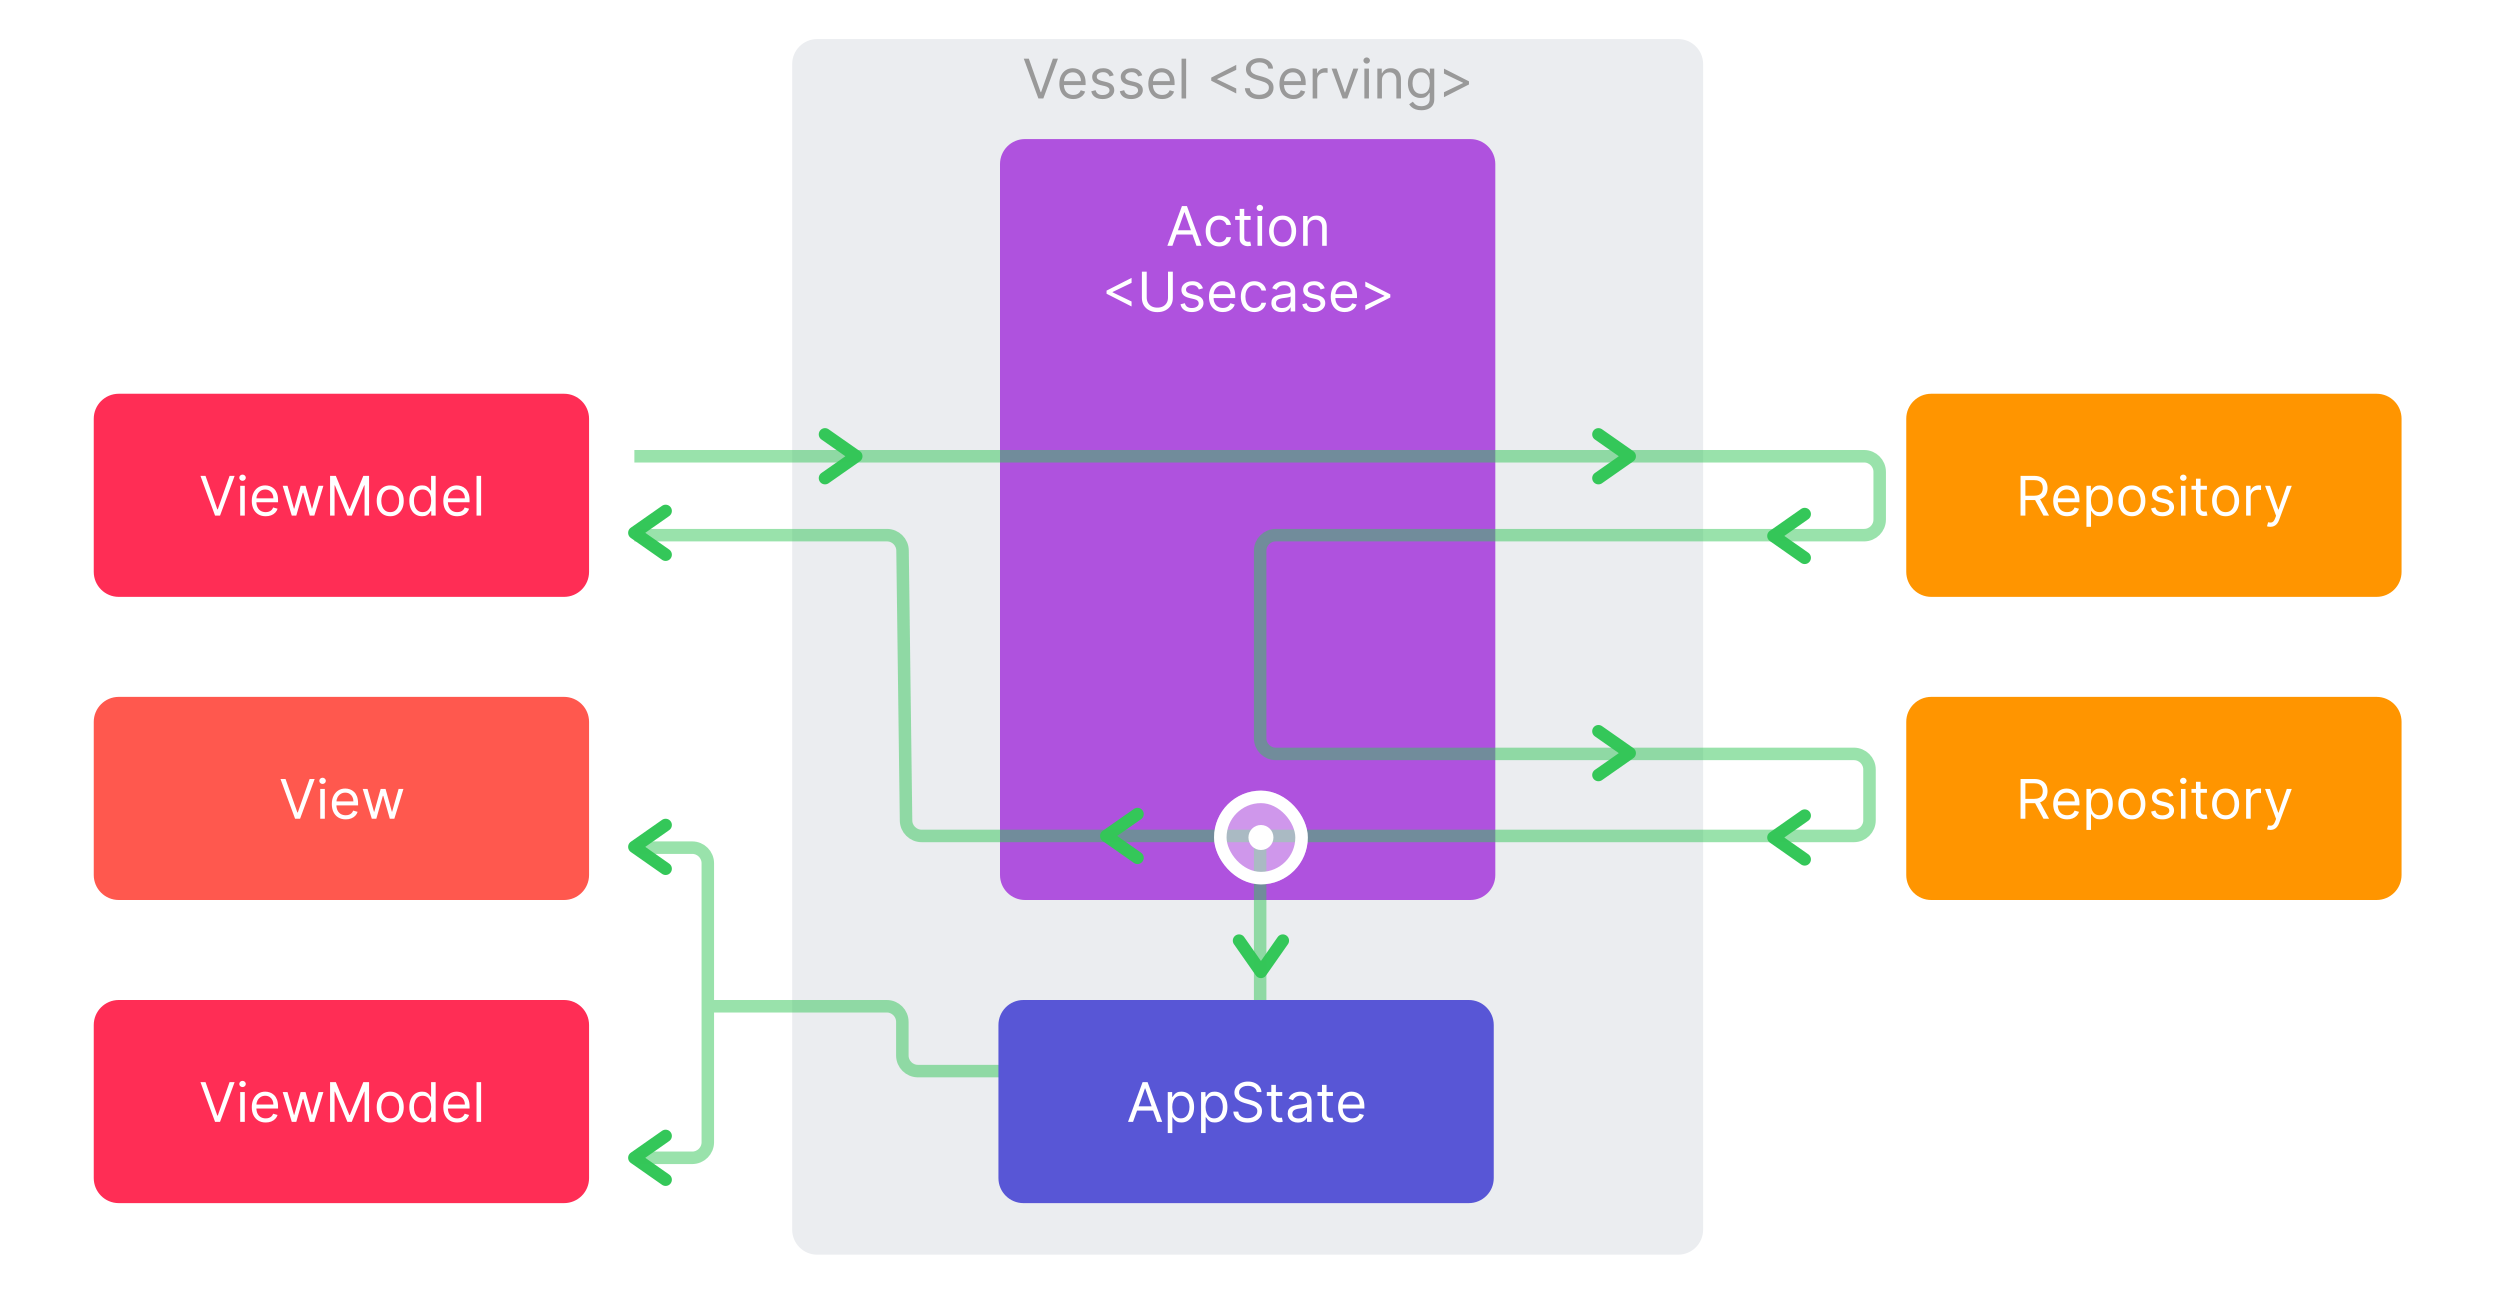 <svg width="1600" height="828" viewBox="0 0 1600 828" fill="none" xmlns="http://www.w3.org/2000/svg">
<rect width="1600" height="828" fill="white"/>
<path d="M507 41C507 32.163 514.163 25 523 25H1074C1082.84 25 1090 32.163 1090 41V787C1090 795.837 1082.84 803 1074 803H523C514.163 803 507 795.837 507 787V41Z" fill="#EBEDF0"/>
<path d="M658.445 37.545L666.001 58.973H666.3L673.857 37.545H677.088L667.742 63H664.56L655.213 37.545H658.445ZM686.882 63.398C685.043 63.398 683.456 62.992 682.122 62.18C680.796 61.359 679.773 60.216 679.052 58.749C678.339 57.274 677.983 55.559 677.983 53.604C677.983 51.648 678.339 49.925 679.052 48.433C679.773 46.934 680.775 45.765 682.06 44.928C683.352 44.083 684.86 43.66 686.584 43.66C687.578 43.66 688.56 43.826 689.53 44.158C690.499 44.489 691.381 45.028 692.177 45.773C692.972 46.511 693.606 47.489 694.079 48.707C694.551 49.925 694.787 51.425 694.787 53.206V54.449H680.071V51.913H691.804C691.804 50.836 691.589 49.875 691.158 49.03C690.735 48.185 690.13 47.518 689.343 47.029C688.564 46.54 687.644 46.295 686.584 46.295C685.416 46.295 684.405 46.586 683.551 47.166C682.706 47.737 682.056 48.483 681.6 49.403C681.144 50.322 680.916 51.309 680.916 52.361V54.051C680.916 55.493 681.165 56.715 681.662 57.718C682.167 58.712 682.868 59.47 683.762 59.992C684.657 60.506 685.697 60.763 686.882 60.763C687.653 60.763 688.349 60.655 688.97 60.44C689.6 60.216 690.143 59.885 690.598 59.445C691.054 58.998 691.406 58.443 691.655 57.78L694.489 58.575C694.19 59.536 693.689 60.382 692.985 61.111C692.28 61.832 691.41 62.395 690.375 62.801C689.339 63.199 688.175 63.398 686.882 63.398ZM712.772 48.185L710.137 48.93C709.971 48.491 709.727 48.065 709.403 47.65C709.089 47.228 708.658 46.88 708.111 46.606C707.564 46.333 706.864 46.196 706.01 46.196C704.842 46.196 703.868 46.465 703.09 47.004C702.319 47.534 701.934 48.209 701.934 49.03C701.934 49.759 702.199 50.335 702.729 50.758C703.259 51.18 704.088 51.532 705.215 51.814L708.049 52.51C709.756 52.924 711.028 53.558 711.864 54.412C712.701 55.257 713.12 56.346 713.12 57.68C713.12 58.774 712.805 59.752 712.175 60.614C711.554 61.475 710.684 62.155 709.565 62.652C708.446 63.149 707.146 63.398 705.662 63.398C703.715 63.398 702.104 62.975 700.827 62.13C699.551 61.285 698.744 60.05 698.404 58.426L701.188 57.73C701.453 58.758 701.954 59.528 702.692 60.042C703.438 60.556 704.411 60.812 705.613 60.812C706.98 60.812 708.065 60.523 708.869 59.943C709.681 59.354 710.087 58.65 710.087 57.83C710.087 57.167 709.855 56.611 709.391 56.164C708.927 55.708 708.214 55.369 707.253 55.145L704.071 54.399C702.323 53.985 701.039 53.343 700.218 52.473C699.406 51.594 699 50.496 699 49.179C699 48.102 699.303 47.149 699.908 46.32C700.521 45.492 701.354 44.841 702.406 44.369C703.467 43.897 704.668 43.66 706.01 43.66C707.9 43.66 709.383 44.075 710.46 44.903C711.545 45.732 712.316 46.826 712.772 48.185ZM731.058 48.185L728.423 48.93C728.257 48.491 728.013 48.065 727.69 47.65C727.375 47.228 726.944 46.88 726.397 46.606C725.85 46.333 725.15 46.196 724.296 46.196C723.128 46.196 722.155 46.465 721.376 47.004C720.605 47.534 720.22 48.209 720.22 49.03C720.22 49.759 720.485 50.335 721.015 50.758C721.546 51.18 722.374 51.532 723.501 51.814L726.335 52.51C728.042 52.924 729.314 53.558 730.151 54.412C730.987 55.257 731.406 56.346 731.406 57.68C731.406 58.774 731.091 59.752 730.461 60.614C729.84 61.475 728.97 62.155 727.851 62.652C726.733 63.149 725.432 63.398 723.948 63.398C722.001 63.398 720.39 62.975 719.114 62.13C717.838 61.285 717.03 60.05 716.69 58.426L719.474 57.73C719.739 58.758 720.241 59.528 720.978 60.042C721.724 60.556 722.697 60.812 723.899 60.812C725.266 60.812 726.351 60.523 727.155 59.943C727.967 59.354 728.373 58.65 728.373 57.83C728.373 57.167 728.141 56.611 727.677 56.164C727.213 55.708 726.501 55.369 725.539 55.145L722.358 54.399C720.609 53.985 719.325 53.343 718.505 52.473C717.693 51.594 717.287 50.496 717.287 49.179C717.287 48.102 717.589 47.149 718.194 46.32C718.807 45.492 719.64 44.841 720.692 44.369C721.753 43.897 722.954 43.66 724.296 43.66C726.186 43.66 727.669 44.075 728.746 44.903C729.832 45.732 730.602 46.826 731.058 48.185ZM743.826 63.398C741.986 63.398 740.399 62.992 739.065 62.18C737.739 61.359 736.716 60.216 735.995 58.749C735.283 57.274 734.926 55.559 734.926 53.604C734.926 51.648 735.283 49.925 735.995 48.433C736.716 46.934 737.719 45.765 739.003 44.928C740.296 44.083 741.804 43.66 743.527 43.66C744.522 43.66 745.503 43.826 746.473 44.158C747.442 44.489 748.325 45.028 749.12 45.773C749.916 46.511 750.55 47.489 751.022 48.707C751.494 49.925 751.73 51.425 751.73 53.206V54.449H737.014V51.913H748.747C748.747 50.836 748.532 49.875 748.101 49.03C747.679 48.185 747.074 47.518 746.286 47.029C745.508 46.54 744.588 46.295 743.527 46.295C742.359 46.295 741.348 46.586 740.495 47.166C739.649 47.737 738.999 48.483 738.543 49.403C738.087 50.322 737.86 51.309 737.86 52.361V54.051C737.86 55.493 738.108 56.715 738.605 57.718C739.111 58.712 739.811 59.47 740.706 59.992C741.601 60.506 742.641 60.763 743.826 60.763C744.596 60.763 745.292 60.655 745.914 60.44C746.543 60.216 747.086 59.885 747.542 59.445C747.998 58.998 748.35 58.443 748.598 57.78L751.432 58.575C751.134 59.536 750.632 60.382 749.928 61.111C749.224 61.832 748.354 62.395 747.318 62.801C746.282 63.199 745.118 63.398 743.826 63.398ZM759.126 37.545V63H756.192V37.545H759.126ZM775.187 51.665V49.676L791.195 41.523V44.705L778.916 50.621L779.015 50.422V50.919L778.916 50.72L791.195 56.636V59.818L775.187 51.665ZM811.731 43.909C811.582 42.65 810.977 41.672 809.917 40.976C808.856 40.28 807.555 39.932 806.014 39.932C804.887 39.932 803.901 40.114 803.056 40.479C802.219 40.843 801.564 41.345 801.092 41.983C800.628 42.621 800.396 43.346 800.396 44.158C800.396 44.837 800.558 45.421 800.881 45.91C801.212 46.391 801.635 46.793 802.148 47.116C802.662 47.431 803.201 47.692 803.764 47.899C804.328 48.098 804.846 48.259 805.318 48.383L807.903 49.08C808.566 49.254 809.303 49.494 810.115 49.8C810.936 50.107 811.719 50.525 812.465 51.056C813.219 51.578 813.84 52.249 814.329 53.069C814.818 53.89 815.062 54.896 815.062 56.09C815.062 57.465 814.702 58.708 813.981 59.818C813.268 60.928 812.224 61.811 810.849 62.466C809.482 63.12 807.82 63.447 805.865 63.447C804.042 63.447 802.463 63.153 801.129 62.565C799.804 61.977 798.76 61.156 797.997 60.104C797.243 59.052 796.816 57.83 796.717 56.438H799.899C799.982 57.399 800.305 58.194 800.868 58.824C801.44 59.445 802.161 59.909 803.031 60.216C803.909 60.514 804.854 60.663 805.865 60.663C807.041 60.663 808.098 60.473 809.034 60.092C809.97 59.702 810.712 59.164 811.259 58.476C811.806 57.78 812.079 56.968 812.079 56.04C812.079 55.195 811.843 54.507 811.371 53.977C810.898 53.446 810.277 53.015 809.506 52.684C808.736 52.352 807.903 52.062 807.008 51.814L803.876 50.919C801.887 50.347 800.313 49.531 799.153 48.471C797.993 47.41 797.413 46.022 797.413 44.307C797.413 42.882 797.798 41.639 798.569 40.578C799.348 39.509 800.392 38.681 801.701 38.092C803.019 37.496 804.489 37.197 806.113 37.197C807.754 37.197 809.212 37.492 810.488 38.08C811.764 38.66 812.775 39.455 813.521 40.466C814.275 41.477 814.673 42.625 814.714 43.909H811.731ZM827.737 63.398C825.897 63.398 824.31 62.992 822.976 62.18C821.651 61.359 820.627 60.216 819.906 58.749C819.194 57.274 818.838 55.559 818.838 53.604C818.838 51.648 819.194 49.925 819.906 48.433C820.627 46.934 821.63 45.765 822.914 44.928C824.207 44.083 825.715 43.66 827.438 43.66C828.433 43.66 829.415 43.826 830.384 44.158C831.353 44.489 832.236 45.028 833.031 45.773C833.827 46.511 834.461 47.489 834.933 48.707C835.405 49.925 835.641 51.425 835.641 53.206V54.449H820.926V51.913H832.659C832.659 50.836 832.443 49.875 832.012 49.03C831.59 48.185 830.985 47.518 830.198 47.029C829.419 46.54 828.499 46.295 827.438 46.295C826.27 46.295 825.259 46.586 824.406 47.166C823.561 47.737 822.91 48.483 822.454 49.403C821.999 50.322 821.771 51.309 821.771 52.361V54.051C821.771 55.493 822.019 56.715 822.516 57.718C823.022 58.712 823.722 59.47 824.617 59.992C825.512 60.506 826.552 60.763 827.737 60.763C828.507 60.763 829.203 60.655 829.825 60.44C830.454 60.216 830.997 59.885 831.453 59.445C831.909 58.998 832.261 58.443 832.509 57.78L835.343 58.575C835.045 59.536 834.544 60.382 833.839 61.111C833.135 61.832 832.265 62.395 831.229 62.801C830.193 63.199 829.029 63.398 827.737 63.398ZM840.103 63V43.909H842.937V46.793H843.136C843.484 45.848 844.114 45.082 845.025 44.493C845.937 43.905 846.964 43.611 848.108 43.611C848.323 43.611 848.592 43.615 848.916 43.623C849.239 43.632 849.483 43.644 849.649 43.66V46.644C849.55 46.619 849.322 46.581 848.965 46.532C848.617 46.474 848.249 46.445 847.859 46.445C846.931 46.445 846.103 46.639 845.373 47.029C844.652 47.41 844.081 47.94 843.658 48.62C843.244 49.291 843.037 50.057 843.037 50.919V63H840.103ZM869.318 43.909L862.258 63H859.275L852.216 43.909H855.397L860.667 59.122H860.866L866.136 43.909H869.318ZM873.189 63V43.909H876.123V63H873.189ZM874.681 40.727C874.109 40.727 873.616 40.533 873.202 40.143C872.796 39.754 872.593 39.285 872.593 38.739C872.593 38.192 872.796 37.724 873.202 37.334C873.616 36.945 874.109 36.75 874.681 36.75C875.253 36.75 875.742 36.945 876.148 37.334C876.562 37.724 876.769 38.192 876.769 38.739C876.769 39.285 876.562 39.754 876.148 40.143C875.742 40.533 875.253 40.727 874.681 40.727ZM884.428 51.516V63H881.495V43.909H884.329V46.892H884.577C885.025 45.923 885.704 45.144 886.616 44.555C887.527 43.959 888.704 43.66 890.146 43.66C891.438 43.66 892.569 43.926 893.539 44.456C894.508 44.978 895.262 45.773 895.801 46.842C896.339 47.903 896.609 49.245 896.609 50.869V63H893.675V51.068C893.675 49.568 893.286 48.4 892.507 47.563C891.728 46.718 890.659 46.295 889.3 46.295C888.364 46.295 887.527 46.498 886.79 46.904C886.061 47.31 885.485 47.903 885.062 48.682C884.64 49.461 884.428 50.405 884.428 51.516ZM909.675 70.557C908.258 70.557 907.04 70.374 906.021 70.01C905.001 69.654 904.152 69.181 903.473 68.593C902.801 68.013 902.267 67.392 901.869 66.729L904.206 65.088C904.471 65.436 904.807 65.834 905.213 66.281C905.619 66.737 906.174 67.131 906.878 67.462C907.591 67.802 908.523 67.972 909.675 67.972C911.216 67.972 912.488 67.599 913.49 66.853C914.493 66.107 914.994 64.939 914.994 63.348V59.47H914.746C914.53 59.818 914.224 60.249 913.826 60.763C913.437 61.268 912.873 61.72 912.136 62.117C911.406 62.507 910.42 62.702 909.178 62.702C907.636 62.702 906.253 62.337 905.026 61.608C903.808 60.879 902.843 59.818 902.13 58.426C901.426 57.034 901.074 55.344 901.074 53.355C901.074 51.4 901.418 49.697 902.105 48.247C902.793 46.788 903.75 45.662 904.977 44.866C906.203 44.062 907.62 43.66 909.227 43.66C910.47 43.66 911.456 43.868 912.185 44.282C912.923 44.688 913.486 45.152 913.876 45.674C914.273 46.188 914.58 46.61 914.795 46.942H915.094V43.909H917.928V63.547C917.928 65.188 917.555 66.522 916.809 67.549C916.071 68.585 915.077 69.343 913.826 69.823C912.583 70.312 911.199 70.557 909.675 70.557ZM909.575 60.067C910.752 60.067 911.746 59.797 912.558 59.259C913.37 58.72 913.988 57.946 914.41 56.935C914.833 55.924 915.044 54.714 915.044 53.305C915.044 51.93 914.837 50.716 914.423 49.664C914.008 48.611 913.395 47.787 912.583 47.19C911.771 46.594 910.768 46.295 909.575 46.295C908.332 46.295 907.297 46.61 906.468 47.24C905.648 47.87 905.03 48.715 904.616 49.776C904.21 50.836 904.007 52.013 904.007 53.305C904.007 54.631 904.214 55.804 904.629 56.823C905.051 57.834 905.673 58.629 906.493 59.209C907.321 59.781 908.349 60.067 909.575 60.067ZM940.151 54.051L924.142 62.205V59.023L936.422 53.106L936.322 53.305V52.808L936.422 53.007L924.142 47.091V43.909L940.151 52.062V54.051Z" fill="#999999"/>
<path d="M640 105C640 96.163 647.163 89 656 89H941C949.837 89 957 96.163 957 105V560C957 568.837 949.837 576 941 576H656C647.163 576 640 568.837 640 560V105Z" fill="#AF52DE"/>
<path d="M750.336 157.322H747.104L756.451 131.867H759.633L768.979 157.322H765.748L758.141 135.894H757.942L750.336 157.322ZM751.529 147.379H764.555V150.113H751.529V147.379ZM780.302 157.72C778.512 157.72 776.971 157.297 775.679 156.452C774.386 155.607 773.392 154.442 772.696 152.959C772 151.476 771.652 149.782 771.652 147.876C771.652 145.937 772.008 144.226 772.72 142.743C773.441 141.251 774.444 140.087 775.728 139.25C777.021 138.405 778.529 137.982 780.252 137.982C781.595 137.982 782.805 138.231 783.882 138.728C784.959 139.225 785.841 139.921 786.529 140.816C787.217 141.711 787.644 142.755 787.809 143.948H784.876C784.652 143.078 784.155 142.308 783.385 141.636C782.622 140.957 781.595 140.617 780.302 140.617C779.159 140.617 778.156 140.916 777.294 141.512C776.441 142.1 775.774 142.933 775.293 144.01C774.821 145.079 774.585 146.335 774.585 147.776C774.585 149.251 774.817 150.536 775.281 151.629C775.753 152.723 776.416 153.572 777.269 154.177C778.131 154.782 779.142 155.085 780.302 155.085C781.064 155.085 781.756 154.952 782.378 154.687C782.999 154.422 783.525 154.041 783.956 153.543C784.387 153.046 784.694 152.45 784.876 151.754H787.809C787.644 152.88 787.233 153.896 786.579 154.799C785.932 155.694 785.075 156.406 784.006 156.936C782.945 157.458 781.711 157.72 780.302 157.72ZM800.4 138.231V140.717H790.506V138.231H800.4ZM793.39 133.657H796.323V151.853C796.323 152.682 796.443 153.303 796.684 153.717C796.932 154.123 797.247 154.397 797.628 154.538C798.018 154.67 798.428 154.737 798.859 154.737C799.182 154.737 799.447 154.72 799.654 154.687C799.861 154.645 800.027 154.612 800.151 154.587L800.748 157.222C800.549 157.297 800.271 157.371 799.915 157.446C799.559 157.529 799.107 157.57 798.56 157.57C797.732 157.57 796.92 157.392 796.124 157.036C795.337 156.68 794.682 156.137 794.16 155.408C793.647 154.679 793.39 153.759 793.39 152.648V133.657ZM804.812 157.322V138.231H807.745V157.322H804.812ZM806.304 135.049C805.732 135.049 805.239 134.854 804.825 134.465C804.419 134.075 804.216 133.607 804.216 133.06C804.216 132.514 804.419 132.045 804.825 131.656C805.239 131.266 805.732 131.072 806.304 131.072C806.875 131.072 807.364 131.266 807.77 131.656C808.184 132.045 808.392 132.514 808.392 133.06C808.392 133.607 808.184 134.075 807.77 134.465C807.364 134.854 806.875 135.049 806.304 135.049ZM820.873 157.72C819.15 157.72 817.638 157.309 816.337 156.489C815.044 155.669 814.033 154.521 813.304 153.046C812.583 151.571 812.223 149.848 812.223 147.876C812.223 145.887 812.583 144.151 813.304 142.668C814.033 141.185 815.044 140.033 816.337 139.213C817.638 138.392 819.15 137.982 820.873 137.982C822.597 137.982 824.105 138.392 825.398 139.213C826.698 140.033 827.709 141.185 828.43 142.668C829.159 144.151 829.524 145.887 829.524 147.876C829.524 149.848 829.159 151.571 828.43 153.046C827.709 154.521 826.698 155.669 825.398 156.489C824.105 157.309 822.597 157.72 820.873 157.72ZM820.873 155.085C822.183 155.085 823.26 154.749 824.105 154.078C824.95 153.407 825.576 152.524 825.982 151.43C826.388 150.337 826.591 149.152 826.591 147.876C826.591 146.6 826.388 145.411 825.982 144.309C825.576 143.207 824.95 142.316 824.105 141.636C823.26 140.957 822.183 140.617 820.873 140.617C819.564 140.617 818.487 140.957 817.642 141.636C816.797 142.316 816.171 143.207 815.765 144.309C815.359 145.411 815.156 146.6 815.156 147.876C815.156 149.152 815.359 150.337 815.765 151.43C816.171 152.524 816.797 153.407 817.642 154.078C818.487 154.749 819.564 155.085 820.873 155.085ZM836.935 145.837V157.322H834.002V138.231H836.835V141.214H837.084C837.531 140.244 838.211 139.465 839.122 138.877C840.034 138.281 841.21 137.982 842.652 137.982C843.945 137.982 845.076 138.247 846.045 138.778C847.015 139.3 847.769 140.095 848.307 141.164C848.846 142.225 849.115 143.567 849.115 145.191V157.322H846.182V145.39C846.182 143.89 845.793 142.722 845.014 141.885C844.235 141.04 843.166 140.617 841.807 140.617C840.871 140.617 840.034 140.82 839.296 141.226C838.567 141.632 837.991 142.225 837.569 143.004C837.146 143.782 836.935 144.727 836.935 145.837ZM708.194 187.987V185.998L724.202 177.845V181.026L711.923 186.943L712.022 186.744V187.241L711.923 187.042L724.202 192.958V196.14L708.194 187.987ZM747.522 173.867H750.605V190.721C750.605 192.461 750.195 194.015 749.374 195.382C748.562 196.741 747.415 197.814 745.931 198.601C744.448 199.38 742.708 199.769 740.711 199.769C738.714 199.769 736.974 199.38 735.491 198.601C734.008 197.814 732.856 196.741 732.036 195.382C731.224 194.015 730.818 192.461 730.818 190.721V173.867H733.9V190.472C733.9 191.715 734.174 192.821 734.72 193.791C735.267 194.752 736.046 195.51 737.057 196.065C738.076 196.612 739.294 196.886 740.711 196.886C742.128 196.886 743.346 196.612 744.365 196.065C745.385 195.51 746.163 194.752 746.702 193.791C747.249 192.821 747.522 191.715 747.522 190.472V173.867ZM769.885 184.506L767.25 185.252C767.084 184.813 766.84 184.386 766.517 183.972C766.202 183.549 765.771 183.201 765.224 182.928C764.677 182.655 763.977 182.518 763.124 182.518C761.955 182.518 760.982 182.787 760.203 183.326C759.432 183.856 759.047 184.531 759.047 185.352C759.047 186.081 759.312 186.657 759.843 187.079C760.373 187.502 761.201 187.854 762.328 188.136L765.162 188.832C766.869 189.246 768.141 189.88 768.978 190.733C769.815 191.579 770.233 192.668 770.233 194.002C770.233 195.096 769.918 196.074 769.289 196.935C768.667 197.797 767.797 198.477 766.678 198.974C765.56 199.471 764.259 199.719 762.776 199.719C760.829 199.719 759.217 199.297 757.941 198.452C756.665 197.607 755.857 196.372 755.517 194.748L758.301 194.052C758.566 195.079 759.068 195.85 759.805 196.364C760.551 196.877 761.525 197.134 762.726 197.134C764.093 197.134 765.179 196.844 765.982 196.264C766.794 195.676 767.2 194.972 767.2 194.151C767.2 193.488 766.968 192.933 766.504 192.486C766.04 192.03 765.328 191.69 764.367 191.467L761.185 190.721C759.436 190.307 758.152 189.664 757.332 188.794C756.52 187.916 756.114 186.818 756.114 185.501C756.114 184.424 756.416 183.471 757.021 182.642C757.634 181.813 758.467 181.163 759.519 180.691C760.58 180.218 761.781 179.982 763.124 179.982C765.013 179.982 766.496 180.397 767.573 181.225C768.659 182.054 769.429 183.148 769.885 184.506ZM782.653 199.719C780.813 199.719 779.227 199.313 777.892 198.501C776.567 197.681 775.543 196.538 774.823 195.071C774.11 193.596 773.754 191.881 773.754 189.925C773.754 187.97 774.11 186.246 774.823 184.755C775.543 183.255 776.546 182.087 777.83 181.25C779.123 180.405 780.631 179.982 782.354 179.982C783.349 179.982 784.331 180.148 785.3 180.479C786.27 180.811 787.152 181.349 787.948 182.095C788.743 182.833 789.377 183.81 789.849 185.028C790.321 186.246 790.558 187.746 790.558 189.528V190.771H775.842V188.235H787.575C787.575 187.158 787.359 186.197 786.928 185.352C786.506 184.506 785.901 183.839 785.114 183.351C784.335 182.862 783.415 182.617 782.354 182.617C781.186 182.617 780.175 182.907 779.322 183.487C778.477 184.059 777.826 184.805 777.37 185.724C776.915 186.644 776.687 187.63 776.687 188.683V190.373C776.687 191.815 776.935 193.037 777.433 194.039C777.938 195.034 778.638 195.792 779.533 196.314C780.428 196.828 781.468 197.085 782.653 197.085C783.423 197.085 784.119 196.977 784.741 196.761C785.371 196.538 785.913 196.206 786.369 195.767C786.825 195.32 787.177 194.764 787.426 194.102L790.259 194.897C789.961 195.858 789.46 196.703 788.755 197.433C788.051 198.153 787.181 198.717 786.145 199.123C785.11 199.521 783.945 199.719 782.653 199.719ZM802.775 199.719C800.986 199.719 799.444 199.297 798.152 198.452C796.859 197.607 795.865 196.442 795.169 194.959C794.473 193.476 794.125 191.782 794.125 189.876C794.125 187.937 794.481 186.226 795.194 184.743C795.915 183.251 796.917 182.087 798.201 181.25C799.494 180.405 801.002 179.982 802.726 179.982C804.068 179.982 805.278 180.231 806.355 180.728C807.432 181.225 808.314 181.921 809.002 182.816C809.69 183.711 810.117 184.755 810.282 185.948H807.349C807.125 185.078 806.628 184.308 805.858 183.636C805.095 182.957 804.068 182.617 802.775 182.617C801.632 182.617 800.629 182.916 799.767 183.512C798.914 184.1 798.247 184.933 797.766 186.01C797.294 187.079 797.058 188.335 797.058 189.776C797.058 191.251 797.29 192.536 797.754 193.629C798.226 194.723 798.889 195.572 799.743 196.177C800.604 196.782 801.615 197.085 802.775 197.085C803.538 197.085 804.229 196.952 804.851 196.687C805.472 196.422 805.999 196.041 806.429 195.543C806.86 195.046 807.167 194.45 807.349 193.754H810.282C810.117 194.88 809.707 195.896 809.052 196.799C808.406 197.694 807.548 198.406 806.479 198.936C805.419 199.458 804.184 199.719 802.775 199.719ZM820.188 199.769C818.979 199.769 817.881 199.541 816.895 199.086C815.909 198.622 815.126 197.955 814.546 197.085C813.966 196.206 813.676 195.146 813.676 193.903C813.676 192.809 813.891 191.922 814.322 191.243C814.753 190.555 815.329 190.017 816.049 189.627C816.77 189.238 817.566 188.948 818.436 188.757C819.314 188.558 820.197 188.401 821.083 188.285C822.243 188.136 823.184 188.024 823.905 187.949C824.634 187.866 825.164 187.73 825.495 187.539C825.835 187.349 826.005 187.017 826.005 186.545V186.445C826.005 185.219 825.669 184.266 824.998 183.587C824.335 182.907 823.329 182.568 821.978 182.568C820.578 182.568 819.48 182.874 818.684 183.487C817.889 184.1 817.33 184.755 817.006 185.451L814.222 184.457C814.72 183.297 815.382 182.394 816.211 181.747C817.048 181.093 817.959 180.637 818.945 180.38C819.94 180.115 820.917 179.982 821.879 179.982C822.492 179.982 823.196 180.057 823.992 180.206C824.795 180.347 825.57 180.641 826.316 181.088C827.07 181.536 827.695 182.211 828.193 183.114C828.69 184.018 828.938 185.227 828.938 186.744V199.322H826.005V196.737H825.856C825.657 197.151 825.326 197.594 824.862 198.066C824.398 198.539 823.78 198.941 823.01 199.272C822.239 199.603 821.299 199.769 820.188 199.769ZM820.636 197.134C821.796 197.134 822.774 196.906 823.569 196.451C824.373 195.995 824.978 195.407 825.384 194.686C825.798 193.965 826.005 193.207 826.005 192.411V189.727C825.881 189.876 825.607 190.012 825.185 190.137C824.77 190.253 824.29 190.356 823.743 190.447C823.204 190.53 822.678 190.605 822.165 190.671C821.659 190.729 821.249 190.779 820.934 190.82C820.172 190.92 819.459 191.081 818.796 191.305C818.142 191.521 817.611 191.848 817.205 192.287C816.808 192.718 816.609 193.306 816.609 194.052C816.609 195.071 816.986 195.842 817.74 196.364C818.502 196.877 819.467 197.134 820.636 197.134ZM847.815 184.506L845.18 185.252C845.014 184.813 844.77 184.386 844.447 183.972C844.132 183.549 843.701 183.201 843.154 182.928C842.607 182.655 841.907 182.518 841.053 182.518C839.885 182.518 838.912 182.787 838.133 183.326C837.362 183.856 836.977 184.531 836.977 185.352C836.977 186.081 837.242 186.657 837.772 187.079C838.302 187.502 839.131 187.854 840.258 188.136L843.092 188.832C844.799 189.246 846.071 189.88 846.907 190.733C847.744 191.579 848.163 192.668 848.163 194.002C848.163 195.096 847.848 196.074 847.218 196.935C846.597 197.797 845.727 198.477 844.608 198.974C843.49 199.471 842.189 199.719 840.705 199.719C838.758 199.719 837.147 199.297 835.871 198.452C834.595 197.607 833.787 196.372 833.447 194.748L836.231 194.052C836.496 195.079 836.997 195.85 837.735 196.364C838.481 196.877 839.454 197.134 840.656 197.134C842.023 197.134 843.108 196.844 843.912 196.264C844.724 195.676 845.13 194.972 845.13 194.151C845.13 193.488 844.898 192.933 844.434 192.486C843.97 192.03 843.258 191.69 842.296 191.467L839.115 190.721C837.366 190.307 836.082 189.664 835.262 188.794C834.45 187.916 834.043 186.818 834.043 185.501C834.043 184.424 834.346 183.471 834.951 182.642C835.564 181.813 836.397 181.163 837.449 180.691C838.51 180.218 839.711 179.982 841.053 179.982C842.943 179.982 844.426 180.397 845.503 181.225C846.588 182.054 847.359 183.148 847.815 184.506ZM860.582 199.719C858.743 199.719 857.156 199.313 855.822 198.501C854.496 197.681 853.473 196.538 852.752 195.071C852.04 193.596 851.683 191.881 851.683 189.925C851.683 187.97 852.04 186.246 852.752 184.755C853.473 183.255 854.476 182.087 855.76 181.25C857.053 180.405 858.561 179.982 860.284 179.982C861.278 179.982 862.26 180.148 863.23 180.479C864.199 180.811 865.082 181.349 865.877 182.095C866.673 182.833 867.307 183.81 867.779 185.028C868.251 186.246 868.487 187.746 868.487 189.528V190.771H853.771V188.235H865.504C865.504 187.158 865.289 186.197 864.858 185.352C864.435 184.506 863.831 183.839 863.043 183.351C862.265 182.862 861.345 182.617 860.284 182.617C859.116 182.617 858.105 182.907 857.251 183.487C856.406 184.059 855.756 184.805 855.3 185.724C854.844 186.644 854.617 187.63 854.617 188.683V190.373C854.617 191.815 854.865 193.037 855.362 194.039C855.868 195.034 856.568 195.792 857.463 196.314C858.358 196.828 859.398 197.085 860.582 197.085C861.353 197.085 862.049 196.977 862.671 196.761C863.3 196.538 863.843 196.206 864.299 195.767C864.754 195.32 865.107 194.764 865.355 194.102L868.189 194.897C867.891 195.858 867.389 196.703 866.685 197.433C865.981 198.153 865.111 198.717 864.075 199.123C863.039 199.521 861.875 199.719 860.582 199.719ZM889.803 190.373L873.794 198.526V195.344L886.074 189.428L885.975 189.627V189.13L886.074 189.329L873.794 183.413V180.231L889.803 188.384V190.373Z" fill="white"/>
<path d="M288 306L308 292L288 278" stroke="#34C759" stroke-width="8" stroke-linecap="round" stroke-linejoin="round"/>
<path d="M1023 306L1043 292L1023 278" stroke="#34C759" stroke-width="8" stroke-linecap="round" stroke-linejoin="round"/>
<path d="M1023 496L1043 482L1023 468" stroke="#34C759" stroke-width="8" stroke-linecap="round" stroke-linejoin="round"/>
<path d="M728 521L708 535L728 549" stroke="#34C759" stroke-width="8" stroke-linecap="round" stroke-linejoin="round"/>
<path d="M793 602L807 622L821 602" stroke="#34C759" stroke-width="8" stroke-linecap="round" stroke-linejoin="round"/>
<path d="M1155 329L1135 343L1155 357" stroke="#34C759" stroke-width="8" stroke-linecap="round" stroke-linejoin="round"/>
<path d="M1155 522L1135 536L1155 550" stroke="#34C759" stroke-width="8" stroke-linecap="round" stroke-linejoin="round"/>
<path d="M426 327L406 341L426 355" stroke="#34C759" stroke-width="8" stroke-linecap="round" stroke-linejoin="round"/>
<path d="M528 306L548 292L528 278" stroke="#34C759" stroke-width="8" stroke-linecap="round" stroke-linejoin="round"/>
<path d="M426 528L406 542L426 556" stroke="#34C759" stroke-width="8" stroke-linecap="round" stroke-linejoin="round"/>
<path d="M426 727L406 741L426 755" stroke="#34C759" stroke-width="8" stroke-linecap="round" stroke-linejoin="round"/>
<path d="M211 327L191 341L211 355" stroke="#34C759" stroke-width="8" stroke-linecap="round" stroke-linejoin="round"/>
<path d="M406 292H1193C1198.52 292 1203 296.477 1203 302V332.5C1203 338.023 1198.52 342.5 1193 342.5H816.5C810.977 342.5 806.5 346.977 806.5 352.5V472.5C806.5 478.023 810.977 482.5 816.5 482.5H1186.48C1192 482.5 1196.48 486.977 1196.48 492.5V525C1196.48 530.523 1192 535 1186.48 535H806.5M806.5 535H589.871C584.399 535 579.943 530.602 579.872 525.13L577.628 352.37C577.557 346.898 573.101 342.5 567.629 342.5H406M806.5 535V675.5C806.5 681.023 802.023 685.5 796.5 685.5H587.5C581.977 685.5 577.5 681.023 577.5 675.5V654C577.5 648.477 573.023 644 567.5 644H453M453 644V552.5C453 546.977 448.523 542.5 443 542.5H406M453 644V731C453 736.523 448.523 741 443 741H406" stroke="#34C759" stroke-opacity="0.5" stroke-width="8"/>
<rect opacity="0.4" x="777" y="506" width="60" height="60" rx="30" fill="white"/>
<rect x="781" y="510" width="52" height="52" rx="26" stroke="white" stroke-width="8"/>
<circle cx="807" cy="536" r="6.5" fill="white" stroke="white" stroke-width="3"/>
<path d="M1220 268C1220 259.163 1227.16 252 1236 252H1521C1529.84 252 1537 259.163 1537 268V366C1537 374.837 1529.84 382 1521 382H1236C1227.16 382 1220 374.837 1220 366V268Z" fill="#FF9500"/>
<path d="M1293.16 330V304.545H1301.76C1303.75 304.545 1305.39 304.885 1306.66 305.565C1307.94 306.236 1308.88 307.16 1309.5 308.336C1310.11 309.513 1310.42 310.851 1310.42 312.351C1310.42 313.851 1310.11 315.181 1309.5 316.341C1308.88 317.501 1307.94 318.412 1306.67 319.075C1305.41 319.73 1303.79 320.057 1301.81 320.057H1294.85V317.273H1301.72C1303.07 317.273 1304.17 317.074 1305 316.676C1305.83 316.278 1306.44 315.715 1306.81 314.986C1307.19 314.248 1307.38 313.37 1307.38 312.351C1307.38 311.332 1307.19 310.441 1306.81 309.679C1306.43 308.916 1305.82 308.328 1304.98 307.914C1304.15 307.491 1303.04 307.28 1301.67 307.28H1296.25V330H1293.16ZM1305.15 318.565L1311.41 330H1307.83L1301.67 318.565H1305.15ZM1322.95 330.398C1321.11 330.398 1319.53 329.992 1318.19 329.18C1316.87 328.359 1315.84 327.216 1315.12 325.749C1314.41 324.274 1314.05 322.559 1314.05 320.604C1314.05 318.648 1314.41 316.925 1315.12 315.433C1315.84 313.933 1316.85 312.765 1318.13 311.928C1319.42 311.083 1320.93 310.661 1322.65 310.661C1323.65 310.661 1324.63 310.826 1325.6 311.158C1326.57 311.489 1327.45 312.028 1328.25 312.773C1329.04 313.511 1329.68 314.489 1330.15 315.707C1330.62 316.925 1330.86 318.424 1330.86 320.206V321.449H1316.14V318.913H1327.87C1327.87 317.836 1327.66 316.875 1327.23 316.03C1326.81 315.185 1326.2 314.518 1325.41 314.029C1324.64 313.54 1323.72 313.295 1322.65 313.295C1321.49 313.295 1320.48 313.585 1319.62 314.165C1318.78 314.737 1318.13 315.483 1317.67 316.403C1317.22 317.322 1316.99 318.308 1316.99 319.361V321.051C1316.99 322.493 1317.24 323.715 1317.73 324.718C1318.24 325.712 1318.94 326.47 1319.83 326.992C1320.73 327.506 1321.77 327.763 1322.95 327.763C1323.72 327.763 1324.42 327.655 1325.04 327.44C1325.67 327.216 1326.21 326.884 1326.67 326.445C1327.13 325.998 1327.48 325.443 1327.73 324.78L1330.56 325.575C1330.26 326.536 1329.76 327.382 1329.06 328.111C1328.35 328.832 1327.48 329.395 1326.45 329.801C1325.41 330.199 1324.25 330.398 1322.95 330.398ZM1335.32 337.159V310.909H1338.15V313.942H1338.5C1338.72 313.61 1339.02 313.188 1339.4 312.674C1339.79 312.152 1340.34 311.688 1341.06 311.282C1341.79 310.868 1342.78 310.661 1344.02 310.661C1345.63 310.661 1347.04 311.062 1348.27 311.866C1349.5 312.67 1350.45 313.809 1351.14 315.284C1351.83 316.759 1352.17 318.499 1352.17 320.504C1352.17 322.526 1351.83 324.279 1351.14 325.762C1350.45 327.237 1349.5 328.38 1348.28 329.192C1347.07 329.996 1345.66 330.398 1344.07 330.398C1342.84 330.398 1341.86 330.195 1341.12 329.789C1340.39 329.374 1339.82 328.906 1339.42 328.384C1339.02 327.854 1338.72 327.415 1338.5 327.067H1338.25V337.159H1335.32ZM1338.2 320.455C1338.2 321.896 1338.41 323.168 1338.84 324.27C1339.26 325.364 1339.88 326.222 1340.69 326.843C1341.5 327.456 1342.5 327.763 1343.67 327.763C1344.9 327.763 1345.92 327.44 1346.74 326.793C1347.57 326.139 1348.19 325.26 1348.61 324.158C1349.03 323.048 1349.24 321.813 1349.24 320.455C1349.24 319.112 1349.03 317.902 1348.62 316.825C1348.21 315.74 1347.6 314.882 1346.77 314.252C1345.95 313.614 1344.92 313.295 1343.67 313.295C1342.48 313.295 1341.48 313.598 1340.66 314.203C1339.85 314.799 1339.24 315.636 1338.82 316.713C1338.41 317.782 1338.2 319.029 1338.2 320.455ZM1364.4 330.398C1362.68 330.398 1361.17 329.988 1359.87 329.167C1358.57 328.347 1357.56 327.199 1356.83 325.724C1356.11 324.25 1355.75 322.526 1355.75 320.554C1355.75 318.565 1356.11 316.829 1356.83 315.346C1357.56 313.863 1358.57 312.711 1359.87 311.891C1361.17 311.071 1362.68 310.661 1364.4 310.661C1366.13 310.661 1367.64 311.071 1368.93 311.891C1370.23 312.711 1371.24 313.863 1371.96 315.346C1372.69 316.829 1373.05 318.565 1373.05 320.554C1373.05 322.526 1372.69 324.25 1371.96 325.724C1371.24 327.199 1370.23 328.347 1368.93 329.167C1367.64 329.988 1366.13 330.398 1364.4 330.398ZM1364.4 327.763C1365.71 327.763 1366.79 327.427 1367.64 326.756C1368.48 326.085 1369.11 325.202 1369.51 324.109C1369.92 323.015 1370.12 321.83 1370.12 320.554C1370.12 319.278 1369.92 318.089 1369.51 316.987C1369.11 315.885 1368.48 314.994 1367.64 314.315C1366.79 313.635 1365.71 313.295 1364.4 313.295C1363.09 313.295 1362.02 313.635 1361.17 314.315C1360.33 314.994 1359.7 315.885 1359.3 316.987C1358.89 318.089 1358.69 319.278 1358.69 320.554C1358.69 321.83 1358.89 323.015 1359.3 324.109C1359.7 325.202 1360.33 326.085 1361.17 326.756C1362.02 327.427 1363.09 327.763 1364.4 327.763ZM1391.05 315.185L1388.42 315.93C1388.25 315.491 1388.01 315.065 1387.69 314.65C1387.37 314.228 1386.94 313.88 1386.39 313.606C1385.85 313.333 1385.15 313.196 1384.29 313.196C1383.12 313.196 1382.15 313.465 1381.37 314.004C1380.6 314.534 1380.22 315.21 1380.22 316.03C1380.22 316.759 1380.48 317.335 1381.01 317.757C1381.54 318.18 1382.37 318.532 1383.5 318.814L1386.33 319.51C1388.04 319.924 1389.31 320.558 1390.15 321.412C1390.98 322.257 1391.4 323.346 1391.4 324.68C1391.4 325.774 1391.09 326.752 1390.46 327.614C1389.84 328.475 1388.97 329.155 1387.85 329.652C1386.73 330.149 1385.43 330.398 1383.95 330.398C1382 330.398 1380.39 329.975 1379.11 329.13C1377.83 328.285 1377.03 327.05 1376.69 325.426L1379.47 324.73C1379.74 325.758 1380.24 326.528 1380.97 327.042C1381.72 327.556 1382.69 327.812 1383.9 327.812C1385.26 327.812 1386.35 327.522 1387.15 326.942C1387.96 326.354 1388.37 325.65 1388.37 324.83C1388.37 324.167 1388.14 323.612 1387.67 323.164C1387.21 322.708 1386.5 322.369 1385.54 322.145L1382.35 321.399C1380.61 320.985 1379.32 320.343 1378.5 319.473C1377.69 318.594 1377.28 317.496 1377.28 316.179C1377.28 315.102 1377.59 314.149 1378.19 313.32C1378.8 312.492 1379.64 311.841 1380.69 311.369C1381.75 310.897 1382.95 310.661 1384.29 310.661C1386.18 310.661 1387.67 311.075 1388.74 311.903C1389.83 312.732 1390.6 313.826 1391.05 315.185ZM1395.82 330V310.909H1398.75V330H1395.82ZM1397.31 307.727C1396.74 307.727 1396.24 307.533 1395.83 307.143C1395.42 306.754 1395.22 306.286 1395.22 305.739C1395.22 305.192 1395.42 304.724 1395.83 304.334C1396.24 303.945 1396.74 303.75 1397.31 303.75C1397.88 303.75 1398.37 303.945 1398.78 304.334C1399.19 304.724 1399.4 305.192 1399.4 305.739C1399.4 306.286 1399.19 306.754 1398.78 307.143C1398.37 307.533 1397.88 307.727 1397.31 307.727ZM1412.43 310.909V313.395H1402.53V310.909H1412.43ZM1405.42 306.335H1408.35V324.531C1408.35 325.36 1408.47 325.981 1408.71 326.396C1408.96 326.802 1409.27 327.075 1409.65 327.216C1410.04 327.348 1410.45 327.415 1410.88 327.415C1411.21 327.415 1411.47 327.398 1411.68 327.365C1411.89 327.324 1412.05 327.29 1412.18 327.266L1412.77 329.901C1412.58 329.975 1412.3 330.05 1411.94 330.124C1411.59 330.207 1411.13 330.249 1410.59 330.249C1409.76 330.249 1408.95 330.07 1408.15 329.714C1407.36 329.358 1406.71 328.815 1406.19 328.086C1405.67 327.357 1405.42 326.437 1405.42 325.327V306.335ZM1424.39 330.398C1422.67 330.398 1421.15 329.988 1419.85 329.167C1418.56 328.347 1417.55 327.199 1416.82 325.724C1416.1 324.25 1415.74 322.526 1415.74 320.554C1415.74 318.565 1416.1 316.829 1416.82 315.346C1417.55 313.863 1418.56 312.711 1419.85 311.891C1421.15 311.071 1422.67 310.661 1424.39 310.661C1426.11 310.661 1427.62 311.071 1428.91 311.891C1430.21 312.711 1431.22 313.863 1431.95 315.346C1432.68 316.829 1433.04 318.565 1433.04 320.554C1433.04 322.526 1432.68 324.25 1431.95 325.724C1431.22 327.199 1430.21 328.347 1428.91 329.167C1427.62 329.988 1426.11 330.398 1424.39 330.398ZM1424.39 327.763C1425.7 327.763 1426.78 327.427 1427.62 326.756C1428.47 326.085 1429.09 325.202 1429.5 324.109C1429.9 323.015 1430.11 321.83 1430.11 320.554C1430.11 319.278 1429.9 318.089 1429.5 316.987C1429.09 315.885 1428.47 314.994 1427.62 314.315C1426.78 313.635 1425.7 313.295 1424.39 313.295C1423.08 313.295 1422 313.635 1421.16 314.315C1420.31 314.994 1419.69 315.885 1419.28 316.987C1418.87 318.089 1418.67 319.278 1418.67 320.554C1418.67 321.83 1418.87 323.015 1419.28 324.109C1419.69 325.202 1420.31 326.085 1421.16 326.756C1422 327.427 1423.08 327.763 1424.39 327.763ZM1437.52 330V310.909H1440.35V313.793H1440.55C1440.9 312.848 1441.53 312.082 1442.44 311.493C1443.35 310.905 1444.38 310.611 1445.52 310.611C1445.74 310.611 1446.01 310.615 1446.33 310.623C1446.65 310.632 1446.9 310.644 1447.06 310.661V313.643C1446.96 313.619 1446.74 313.581 1446.38 313.532C1446.03 313.474 1445.66 313.445 1445.27 313.445C1444.34 313.445 1443.52 313.639 1442.79 314.029C1442.07 314.41 1441.49 314.94 1441.07 315.62C1440.66 316.291 1440.45 317.057 1440.45 317.919V330H1437.52ZM1453.01 337.159C1452.51 337.159 1452.07 337.118 1451.68 337.035C1451.29 336.96 1451.02 336.886 1450.87 336.811L1451.62 334.226C1452.33 334.408 1452.96 334.474 1453.51 334.425C1454.05 334.375 1454.54 334.131 1454.96 333.691C1455.39 333.261 1455.79 332.56 1456.14 331.591L1456.69 330.099L1449.63 310.909H1452.81L1458.08 326.122H1458.28L1463.55 310.909H1466.73L1458.63 332.784C1458.26 333.77 1457.81 334.586 1457.27 335.233C1456.73 335.887 1456.11 336.372 1455.4 336.687C1454.69 337.002 1453.9 337.159 1453.01 337.159Z" fill="white"/>
<path d="M1220 462C1220 453.163 1227.16 446 1236 446H1521C1529.84 446 1537 453.163 1537 462V560C1537 568.837 1529.84 576 1521 576H1236C1227.16 576 1220 568.837 1220 560V462Z" fill="#FF9500"/>
<path d="M1293.16 524V498.545H1301.76C1303.75 498.545 1305.39 498.885 1306.66 499.565C1307.94 500.236 1308.88 501.16 1309.5 502.336C1310.11 503.513 1310.42 504.851 1310.42 506.351C1310.42 507.851 1310.11 509.181 1309.5 510.341C1308.88 511.501 1307.94 512.412 1306.67 513.075C1305.41 513.73 1303.79 514.057 1301.81 514.057H1294.85V511.273H1301.72C1303.07 511.273 1304.17 511.074 1305 510.676C1305.83 510.278 1306.44 509.715 1306.81 508.986C1307.19 508.248 1307.38 507.37 1307.38 506.351C1307.38 505.332 1307.19 504.441 1306.81 503.679C1306.43 502.916 1305.82 502.328 1304.98 501.914C1304.15 501.491 1303.04 501.28 1301.67 501.28H1296.25V524H1293.16ZM1305.15 512.565L1311.41 524H1307.83L1301.67 512.565H1305.15ZM1322.95 524.398C1321.11 524.398 1319.53 523.992 1318.19 523.18C1316.87 522.359 1315.84 521.216 1315.12 519.749C1314.41 518.274 1314.05 516.559 1314.05 514.604C1314.05 512.648 1314.41 510.925 1315.12 509.433C1315.84 507.933 1316.85 506.765 1318.13 505.928C1319.42 505.083 1320.93 504.661 1322.65 504.661C1323.65 504.661 1324.63 504.826 1325.6 505.158C1326.57 505.489 1327.45 506.028 1328.25 506.773C1329.04 507.511 1329.68 508.489 1330.15 509.707C1330.62 510.925 1330.86 512.424 1330.86 514.206V515.449H1316.14V512.913H1327.87C1327.87 511.836 1327.66 510.875 1327.23 510.03C1326.81 509.185 1326.2 508.518 1325.41 508.029C1324.64 507.54 1323.72 507.295 1322.65 507.295C1321.49 507.295 1320.48 507.585 1319.62 508.165C1318.78 508.737 1318.13 509.483 1317.67 510.403C1317.22 511.322 1316.99 512.308 1316.99 513.361V515.051C1316.99 516.493 1317.24 517.715 1317.73 518.718C1318.24 519.712 1318.94 520.47 1319.83 520.992C1320.73 521.506 1321.77 521.763 1322.95 521.763C1323.72 521.763 1324.42 521.655 1325.04 521.44C1325.67 521.216 1326.21 520.884 1326.67 520.445C1327.13 519.998 1327.48 519.443 1327.73 518.78L1330.56 519.575C1330.26 520.536 1329.76 521.382 1329.06 522.111C1328.35 522.832 1327.48 523.395 1326.45 523.801C1325.41 524.199 1324.25 524.398 1322.95 524.398ZM1335.32 531.159V504.909H1338.15V507.942H1338.5C1338.72 507.61 1339.02 507.188 1339.4 506.674C1339.79 506.152 1340.34 505.688 1341.06 505.282C1341.79 504.868 1342.78 504.661 1344.02 504.661C1345.63 504.661 1347.04 505.062 1348.27 505.866C1349.5 506.67 1350.45 507.809 1351.14 509.284C1351.83 510.759 1352.17 512.499 1352.17 514.504C1352.17 516.526 1351.83 518.279 1351.14 519.762C1350.45 521.237 1349.5 522.38 1348.28 523.192C1347.07 523.996 1345.66 524.398 1344.07 524.398C1342.84 524.398 1341.86 524.195 1341.12 523.789C1340.39 523.374 1339.82 522.906 1339.42 522.384C1339.02 521.854 1338.72 521.415 1338.5 521.067H1338.25V531.159H1335.32ZM1338.2 514.455C1338.2 515.896 1338.41 517.168 1338.84 518.27C1339.26 519.364 1339.88 520.222 1340.69 520.843C1341.5 521.456 1342.5 521.763 1343.67 521.763C1344.9 521.763 1345.92 521.44 1346.74 520.793C1347.57 520.139 1348.19 519.26 1348.61 518.158C1349.03 517.048 1349.24 515.813 1349.24 514.455C1349.24 513.112 1349.03 511.902 1348.62 510.825C1348.21 509.74 1347.6 508.882 1346.77 508.252C1345.95 507.614 1344.92 507.295 1343.67 507.295C1342.48 507.295 1341.48 507.598 1340.66 508.203C1339.85 508.799 1339.24 509.636 1338.82 510.713C1338.41 511.782 1338.2 513.029 1338.2 514.455ZM1364.4 524.398C1362.68 524.398 1361.17 523.988 1359.87 523.167C1358.57 522.347 1357.56 521.199 1356.83 519.724C1356.11 518.25 1355.75 516.526 1355.75 514.554C1355.75 512.565 1356.11 510.829 1356.83 509.346C1357.56 507.863 1358.57 506.711 1359.87 505.891C1361.17 505.071 1362.68 504.661 1364.4 504.661C1366.13 504.661 1367.64 505.071 1368.93 505.891C1370.23 506.711 1371.24 507.863 1371.96 509.346C1372.69 510.829 1373.05 512.565 1373.05 514.554C1373.05 516.526 1372.69 518.25 1371.96 519.724C1371.24 521.199 1370.23 522.347 1368.93 523.167C1367.64 523.988 1366.13 524.398 1364.4 524.398ZM1364.4 521.763C1365.71 521.763 1366.79 521.427 1367.64 520.756C1368.48 520.085 1369.11 519.202 1369.51 518.109C1369.92 517.015 1370.12 515.83 1370.12 514.554C1370.12 513.278 1369.92 512.089 1369.51 510.987C1369.11 509.885 1368.48 508.994 1367.64 508.315C1366.79 507.635 1365.71 507.295 1364.4 507.295C1363.09 507.295 1362.02 507.635 1361.17 508.315C1360.33 508.994 1359.7 509.885 1359.3 510.987C1358.89 512.089 1358.69 513.278 1358.69 514.554C1358.69 515.83 1358.89 517.015 1359.3 518.109C1359.7 519.202 1360.33 520.085 1361.17 520.756C1362.02 521.427 1363.09 521.763 1364.4 521.763ZM1391.05 509.185L1388.42 509.93C1388.25 509.491 1388.01 509.065 1387.69 508.65C1387.37 508.228 1386.94 507.88 1386.39 507.606C1385.85 507.333 1385.15 507.196 1384.29 507.196C1383.12 507.196 1382.15 507.465 1381.37 508.004C1380.6 508.534 1380.22 509.21 1380.22 510.03C1380.22 510.759 1380.48 511.335 1381.01 511.757C1381.54 512.18 1382.37 512.532 1383.5 512.814L1386.33 513.51C1388.04 513.924 1389.31 514.558 1390.15 515.412C1390.98 516.257 1391.4 517.346 1391.4 518.68C1391.4 519.774 1391.09 520.752 1390.46 521.614C1389.84 522.475 1388.97 523.155 1387.85 523.652C1386.73 524.149 1385.43 524.398 1383.95 524.398C1382 524.398 1380.39 523.975 1379.11 523.13C1377.83 522.285 1377.03 521.05 1376.69 519.426L1379.47 518.73C1379.74 519.758 1380.24 520.528 1380.97 521.042C1381.72 521.556 1382.69 521.812 1383.9 521.812C1385.26 521.812 1386.35 521.522 1387.15 520.942C1387.96 520.354 1388.37 519.65 1388.37 518.83C1388.37 518.167 1388.14 517.612 1387.67 517.164C1387.21 516.708 1386.5 516.369 1385.54 516.145L1382.35 515.399C1380.61 514.985 1379.32 514.343 1378.5 513.473C1377.69 512.594 1377.28 511.496 1377.28 510.179C1377.28 509.102 1377.59 508.149 1378.19 507.32C1378.8 506.492 1379.64 505.841 1380.69 505.369C1381.75 504.897 1382.95 504.661 1384.29 504.661C1386.18 504.661 1387.67 505.075 1388.74 505.903C1389.83 506.732 1390.6 507.826 1391.05 509.185ZM1395.82 524V504.909H1398.75V524H1395.82ZM1397.31 501.727C1396.74 501.727 1396.24 501.533 1395.83 501.143C1395.42 500.754 1395.22 500.286 1395.22 499.739C1395.22 499.192 1395.42 498.724 1395.83 498.334C1396.24 497.945 1396.74 497.75 1397.31 497.75C1397.88 497.75 1398.37 497.945 1398.78 498.334C1399.19 498.724 1399.4 499.192 1399.4 499.739C1399.4 500.286 1399.19 500.754 1398.78 501.143C1398.37 501.533 1397.88 501.727 1397.31 501.727ZM1412.43 504.909V507.395H1402.53V504.909H1412.43ZM1405.42 500.335H1408.35V518.531C1408.35 519.36 1408.47 519.981 1408.71 520.396C1408.96 520.802 1409.27 521.075 1409.65 521.216C1410.04 521.348 1410.45 521.415 1410.88 521.415C1411.21 521.415 1411.47 521.398 1411.68 521.365C1411.89 521.324 1412.05 521.29 1412.18 521.266L1412.77 523.901C1412.58 523.975 1412.3 524.05 1411.94 524.124C1411.59 524.207 1411.13 524.249 1410.59 524.249C1409.76 524.249 1408.95 524.07 1408.15 523.714C1407.36 523.358 1406.71 522.815 1406.19 522.086C1405.67 521.357 1405.42 520.437 1405.42 519.327V500.335ZM1424.39 524.398C1422.67 524.398 1421.15 523.988 1419.85 523.167C1418.56 522.347 1417.55 521.199 1416.82 519.724C1416.1 518.25 1415.74 516.526 1415.74 514.554C1415.74 512.565 1416.1 510.829 1416.82 509.346C1417.55 507.863 1418.56 506.711 1419.85 505.891C1421.15 505.071 1422.67 504.661 1424.39 504.661C1426.11 504.661 1427.62 505.071 1428.91 505.891C1430.21 506.711 1431.22 507.863 1431.95 509.346C1432.68 510.829 1433.04 512.565 1433.04 514.554C1433.04 516.526 1432.68 518.25 1431.95 519.724C1431.22 521.199 1430.21 522.347 1428.91 523.167C1427.62 523.988 1426.11 524.398 1424.39 524.398ZM1424.39 521.763C1425.7 521.763 1426.78 521.427 1427.62 520.756C1428.47 520.085 1429.09 519.202 1429.5 518.109C1429.9 517.015 1430.11 515.83 1430.11 514.554C1430.11 513.278 1429.9 512.089 1429.5 510.987C1429.09 509.885 1428.47 508.994 1427.62 508.315C1426.78 507.635 1425.7 507.295 1424.39 507.295C1423.08 507.295 1422 507.635 1421.16 508.315C1420.31 508.994 1419.69 509.885 1419.28 510.987C1418.87 512.089 1418.67 513.278 1418.67 514.554C1418.67 515.83 1418.87 517.015 1419.28 518.109C1419.69 519.202 1420.31 520.085 1421.16 520.756C1422 521.427 1423.08 521.763 1424.39 521.763ZM1437.52 524V504.909H1440.35V507.793H1440.55C1440.9 506.848 1441.53 506.082 1442.44 505.493C1443.35 504.905 1444.38 504.611 1445.52 504.611C1445.74 504.611 1446.01 504.615 1446.33 504.623C1446.65 504.632 1446.9 504.644 1447.06 504.661V507.643C1446.96 507.619 1446.74 507.581 1446.38 507.532C1446.03 507.474 1445.66 507.445 1445.27 507.445C1444.34 507.445 1443.52 507.639 1442.79 508.029C1442.07 508.41 1441.49 508.94 1441.07 509.62C1440.66 510.291 1440.45 511.057 1440.45 511.919V524H1437.52ZM1453.01 531.159C1452.51 531.159 1452.07 531.118 1451.68 531.035C1451.29 530.96 1451.02 530.886 1450.87 530.811L1451.62 528.226C1452.33 528.408 1452.96 528.474 1453.51 528.425C1454.05 528.375 1454.54 528.131 1454.96 527.691C1455.39 527.261 1455.79 526.56 1456.14 525.591L1456.69 524.099L1449.63 504.909H1452.81L1458.08 520.122H1458.28L1463.55 504.909H1466.73L1458.63 526.784C1458.26 527.77 1457.81 528.586 1457.27 529.233C1456.73 529.887 1456.11 530.372 1455.4 530.687C1454.69 531.002 1453.9 531.159 1453.01 531.159Z" fill="white"/>
<path d="M639 656C639 647.163 646.163 640 655 640H940C948.837 640 956 647.163 956 656V754C956 762.837 948.837 770 940 770H655C646.163 770 639 762.837 639 754V656Z" fill="#5856D6"/>
<path d="M725.154 718H721.922L731.269 692.545H734.451L743.797 718H740.566L732.959 696.572H732.76L725.154 718ZM726.347 708.057H739.373V710.791H726.347V708.057ZM747.364 725.159V698.909H750.198V701.942H750.546C750.762 701.61 751.06 701.188 751.441 700.674C751.83 700.152 752.386 699.688 753.107 699.282C753.836 698.868 754.822 698.661 756.065 698.661C757.672 698.661 759.089 699.062 760.315 699.866C761.542 700.67 762.499 701.809 763.186 703.284C763.874 704.759 764.218 706.499 764.218 708.504C764.218 710.526 763.874 712.279 763.186 713.762C762.499 715.237 761.546 716.38 760.328 717.192C759.11 717.996 757.705 718.398 756.114 718.398C754.888 718.398 753.906 718.195 753.169 717.789C752.431 717.374 751.864 716.906 751.466 716.384C751.068 715.854 750.762 715.415 750.546 715.067H750.298V725.159H747.364ZM750.248 708.455C750.248 709.896 750.459 711.168 750.882 712.27C751.304 713.364 751.922 714.222 752.734 714.843C753.546 715.456 754.54 715.763 755.717 715.763C756.943 715.763 757.966 715.44 758.787 714.793C759.615 714.139 760.237 713.26 760.651 712.158C761.074 711.048 761.285 709.813 761.285 708.455C761.285 707.112 761.078 705.902 760.663 704.825C760.257 703.74 759.64 702.882 758.811 702.252C757.991 701.614 756.96 701.295 755.717 701.295C754.523 701.295 753.521 701.598 752.709 702.203C751.897 702.799 751.284 703.636 750.869 704.713C750.455 705.782 750.248 707.029 750.248 708.455ZM768.692 725.159V698.909H771.526V701.942H771.874C772.09 701.61 772.388 701.188 772.769 700.674C773.159 700.152 773.714 699.688 774.435 699.282C775.164 698.868 776.15 698.661 777.393 698.661C779 698.661 780.417 699.062 781.643 699.866C782.87 700.67 783.827 701.809 784.515 703.284C785.202 704.759 785.546 706.499 785.546 708.504C785.546 710.526 785.202 712.279 784.515 713.762C783.827 715.237 782.874 716.38 781.656 717.192C780.438 717.996 779.033 718.398 777.442 718.398C776.216 718.398 775.234 718.195 774.497 717.789C773.759 717.374 773.192 716.906 772.794 716.384C772.396 715.854 772.09 715.415 771.874 715.067H771.626V725.159H768.692ZM771.576 708.455C771.576 709.896 771.787 711.168 772.21 712.27C772.632 713.364 773.25 714.222 774.062 714.843C774.874 715.456 775.868 715.763 777.045 715.763C778.271 715.763 779.294 715.44 780.115 714.793C780.943 714.139 781.565 713.26 781.979 712.158C782.402 711.048 782.613 709.813 782.613 708.455C782.613 707.112 782.406 705.902 781.991 704.825C781.585 703.74 780.968 702.882 780.14 702.252C779.319 701.614 778.288 701.295 777.045 701.295C775.852 701.295 774.849 701.598 774.037 702.203C773.225 702.799 772.612 703.636 772.197 704.713C771.783 705.782 771.576 707.029 771.576 708.455ZM804.339 698.909C804.19 697.65 803.585 696.672 802.524 695.976C801.464 695.28 800.163 694.932 798.621 694.932C797.495 694.932 796.509 695.114 795.663 695.479C794.826 695.843 794.172 696.345 793.7 696.983C793.236 697.621 793.004 698.346 793.004 699.158C793.004 699.837 793.165 700.421 793.488 700.91C793.82 701.391 794.242 701.793 794.756 702.116C795.27 702.431 795.808 702.692 796.372 702.899C796.935 703.098 797.453 703.259 797.925 703.384L800.511 704.08C801.174 704.254 801.911 704.494 802.723 704.8C803.543 705.107 804.326 705.525 805.072 706.056C805.826 706.578 806.448 707.249 806.936 708.069C807.425 708.89 807.67 709.896 807.67 711.089C807.67 712.465 807.309 713.708 806.588 714.818C805.876 715.928 804.832 716.811 803.456 717.466C802.089 718.12 800.428 718.447 798.472 718.447C796.649 718.447 795.071 718.153 793.737 717.565C792.411 716.977 791.367 716.156 790.605 715.104C789.851 714.052 789.424 712.83 789.325 711.437H792.506C792.589 712.399 792.912 713.194 793.476 713.824C794.048 714.445 794.768 714.909 795.638 715.216C796.517 715.514 797.461 715.663 798.472 715.663C799.649 715.663 800.705 715.473 801.642 715.092C802.578 714.702 803.32 714.164 803.866 713.476C804.413 712.78 804.687 711.968 804.687 711.04C804.687 710.195 804.451 709.507 803.978 708.977C803.506 708.446 802.885 708.015 802.114 707.684C801.343 707.353 800.511 707.062 799.616 706.814L796.484 705.919C794.495 705.347 792.921 704.531 791.761 703.471C790.601 702.41 790.021 701.022 790.021 699.307C790.021 697.882 790.406 696.639 791.176 695.578C791.955 694.509 792.999 693.681 794.309 693.092C795.626 692.496 797.097 692.197 798.721 692.197C800.361 692.197 801.82 692.492 803.096 693.08C804.372 693.66 805.383 694.455 806.129 695.466C806.883 696.477 807.28 697.625 807.322 698.909H804.339ZM820.642 698.909V701.395H810.749V698.909H820.642ZM813.633 694.335H816.566V712.531C816.566 713.36 816.686 713.981 816.926 714.396C817.175 714.802 817.49 715.075 817.871 715.216C818.26 715.348 818.67 715.415 819.101 715.415C819.424 715.415 819.69 715.398 819.897 715.365C820.104 715.324 820.27 715.29 820.394 715.266L820.99 717.901C820.792 717.975 820.514 718.05 820.158 718.124C819.801 718.207 819.35 718.249 818.803 718.249C817.974 718.249 817.162 718.07 816.367 717.714C815.58 717.358 814.925 716.815 814.403 716.086C813.889 715.357 813.633 714.437 813.633 713.327V694.335ZM830.673 718.447C829.463 718.447 828.365 718.22 827.379 717.764C826.393 717.3 825.61 716.633 825.03 715.763C824.45 714.884 824.16 713.824 824.16 712.581C824.16 711.487 824.375 710.601 824.806 709.921C825.237 709.233 825.813 708.695 826.534 708.305C827.255 707.916 828.05 707.626 828.92 707.435C829.798 707.237 830.681 707.079 831.568 706.963C832.728 706.814 833.668 706.702 834.389 706.627C835.118 706.545 835.648 706.408 835.98 706.217C836.32 706.027 836.489 705.695 836.489 705.223V705.124C836.489 703.897 836.154 702.944 835.483 702.265C834.82 701.585 833.813 701.246 832.462 701.246C831.062 701.246 829.964 701.552 829.169 702.165C828.373 702.779 827.814 703.433 827.491 704.129L824.707 703.135C825.204 701.975 825.867 701.072 826.695 700.425C827.532 699.771 828.444 699.315 829.43 699.058C830.424 698.793 831.402 698.661 832.363 698.661C832.976 698.661 833.68 698.735 834.476 698.884C835.28 699.025 836.054 699.319 836.8 699.767C837.554 700.214 838.18 700.889 838.677 701.793C839.174 702.696 839.423 703.906 839.423 705.422V718H836.489V715.415H836.34C836.141 715.829 835.81 716.272 835.346 716.745C834.882 717.217 834.265 717.619 833.494 717.95C832.723 718.282 831.783 718.447 830.673 718.447ZM831.12 715.812C832.28 715.812 833.258 715.585 834.053 715.129C834.857 714.673 835.462 714.085 835.868 713.364C836.282 712.643 836.489 711.885 836.489 711.089V708.405C836.365 708.554 836.092 708.691 835.669 708.815C835.255 708.931 834.774 709.035 834.227 709.126C833.689 709.209 833.163 709.283 832.649 709.349C832.143 709.407 831.733 709.457 831.418 709.499C830.656 709.598 829.943 709.76 829.281 709.983C828.626 710.199 828.096 710.526 827.69 710.965C827.292 711.396 827.093 711.984 827.093 712.73C827.093 713.749 827.47 714.52 828.224 715.042C828.986 715.556 829.952 715.812 831.12 715.812ZM853.079 698.909V701.395H843.186V698.909H853.079ZM846.069 694.335H849.002V712.531C849.002 713.36 849.122 713.981 849.363 714.396C849.611 714.802 849.926 715.075 850.307 715.216C850.697 715.348 851.107 715.415 851.538 715.415C851.861 715.415 852.126 715.398 852.333 715.365C852.54 715.324 852.706 715.29 852.83 715.266L853.427 717.901C853.228 717.975 852.951 718.05 852.594 718.124C852.238 718.207 851.786 718.249 851.24 718.249C850.411 718.249 849.599 718.07 848.803 717.714C848.016 717.358 847.362 716.815 846.84 716.086C846.326 715.357 846.069 714.437 846.069 713.327V694.335ZM865.29 718.398C863.451 718.398 861.864 717.992 860.53 717.18C859.204 716.359 858.181 715.216 857.46 713.749C856.748 712.274 856.391 710.559 856.391 708.604C856.391 706.648 856.748 704.925 857.46 703.433C858.181 701.933 859.184 700.765 860.468 699.928C861.761 699.083 863.269 698.661 864.992 698.661C865.986 698.661 866.968 698.826 867.938 699.158C868.907 699.489 869.79 700.028 870.585 700.773C871.381 701.511 872.015 702.489 872.487 703.707C872.959 704.925 873.195 706.424 873.195 708.206V709.449H858.479V706.913H870.212C870.212 705.836 869.997 704.875 869.566 704.03C869.143 703.185 868.539 702.518 867.751 702.029C866.973 701.54 866.053 701.295 864.992 701.295C863.824 701.295 862.813 701.585 861.96 702.165C861.114 702.737 860.464 703.483 860.008 704.403C859.552 705.322 859.325 706.308 859.325 707.361V709.051C859.325 710.493 859.573 711.715 860.07 712.718C860.576 713.712 861.276 714.47 862.171 714.992C863.066 715.506 864.106 715.763 865.29 715.763C866.061 715.763 866.757 715.655 867.379 715.44C868.008 715.216 868.551 714.884 869.007 714.445C869.462 713.998 869.815 713.443 870.063 712.78L872.897 713.575C872.599 714.536 872.097 715.382 871.393 716.111C870.689 716.832 869.819 717.395 868.783 717.801C867.747 718.199 866.583 718.398 865.29 718.398Z" fill="white"/>
<path d="M60 462C60 453.163 67.163 446 76 446H361C369.837 446 377 453.163 377 462V560C377 568.837 369.837 576 361 576H76C67.163 576 60 568.837 60 560V462Z" fill="#FF3B30" fill-opacity="0.85"/>
<path d="M182.743 498.545L190.3 519.973H190.598L198.155 498.545H201.387L192.04 524H188.858L179.512 498.545H182.743ZM204.954 524V504.909H207.887V524H204.954ZM206.445 501.727C205.873 501.727 205.38 501.533 204.966 501.143C204.56 500.754 204.357 500.286 204.357 499.739C204.357 499.192 204.56 498.724 204.966 498.334C205.38 497.945 205.873 497.75 206.445 497.75C207.017 497.75 207.506 497.945 207.912 498.334C208.326 498.724 208.533 499.192 208.533 499.739C208.533 500.286 208.326 500.754 207.912 501.143C207.506 501.533 207.017 501.727 206.445 501.727ZM221.264 524.398C219.424 524.398 217.837 523.992 216.503 523.18C215.178 522.359 214.154 521.216 213.433 519.749C212.721 518.274 212.364 516.559 212.364 514.604C212.364 512.648 212.721 510.925 213.433 509.433C214.154 507.933 215.157 506.765 216.441 505.928C217.734 505.083 219.242 504.661 220.965 504.661C221.96 504.661 222.942 504.826 223.911 505.158C224.88 505.489 225.763 506.028 226.558 506.773C227.354 507.511 227.988 508.489 228.46 509.707C228.932 510.925 229.168 512.424 229.168 514.206V515.449H214.453V512.913H226.185C226.185 511.836 225.97 510.875 225.539 510.03C225.117 509.185 224.512 508.518 223.725 508.029C222.946 507.54 222.026 507.295 220.965 507.295C219.797 507.295 218.786 507.585 217.933 508.165C217.087 508.737 216.437 509.483 215.981 510.403C215.526 511.322 215.298 512.308 215.298 513.361V515.051C215.298 516.493 215.546 517.715 216.043 518.718C216.549 519.712 217.249 520.47 218.144 520.992C219.039 521.506 220.079 521.763 221.264 521.763C222.034 521.763 222.73 521.655 223.352 521.44C223.981 521.216 224.524 520.884 224.98 520.445C225.436 519.998 225.788 519.443 226.036 518.78L228.87 519.575C228.572 520.536 228.071 521.382 227.366 522.111C226.662 522.832 225.792 523.395 224.756 523.801C223.72 524.199 222.556 524.398 221.264 524.398ZM237.956 524L232.139 504.909H235.221L239.348 519.526H239.547L243.623 504.909H246.755L250.782 519.476H250.981L255.108 504.909H258.19L252.373 524H249.49L245.314 509.334H245.015L240.839 524H237.956Z" fill="white"/>
<path d="M60 268C60 259.163 67.163 252 76 252H361C369.837 252 377 259.163 377 268V366C377 374.837 369.837 382 361 382H76C67.163 382 60 374.837 60 366V268Z" fill="#FF2D55"/>
<path d="M131.525 304.545L139.082 325.973H139.38L146.937 304.545H150.168L140.822 330H137.64L128.293 304.545H131.525ZM153.735 330V310.909H156.669V330H153.735ZM155.227 307.727C154.655 307.727 154.162 307.533 153.748 307.143C153.342 306.754 153.139 306.286 153.139 305.739C153.139 305.192 153.342 304.724 153.748 304.334C154.162 303.945 154.655 303.75 155.227 303.75C155.799 303.75 156.288 303.945 156.694 304.334C157.108 304.724 157.315 305.192 157.315 305.739C157.315 306.286 157.108 306.754 156.694 307.143C156.288 307.533 155.799 307.727 155.227 307.727ZM170.045 330.398C168.206 330.398 166.619 329.992 165.285 329.18C163.959 328.359 162.936 327.216 162.215 325.749C161.503 324.274 161.146 322.559 161.146 320.604C161.146 318.648 161.503 316.925 162.215 315.433C162.936 313.933 163.939 312.765 165.223 311.928C166.516 311.083 168.024 310.661 169.747 310.661C170.741 310.661 171.723 310.826 172.693 311.158C173.662 311.489 174.545 312.028 175.34 312.773C176.136 313.511 176.769 314.489 177.242 315.707C177.714 316.925 177.95 318.424 177.95 320.206V321.449H163.234V318.913H174.967C174.967 317.836 174.752 316.875 174.321 316.03C173.898 315.185 173.293 314.518 172.506 314.029C171.727 313.54 170.808 313.295 169.747 313.295C168.579 313.295 167.568 313.585 166.714 314.165C165.869 314.737 165.219 315.483 164.763 316.403C164.307 317.322 164.079 318.308 164.079 319.361V321.051C164.079 322.493 164.328 323.715 164.825 324.718C165.331 325.712 166.031 326.47 166.926 326.992C167.821 327.506 168.86 327.763 170.045 327.763C170.816 327.763 171.512 327.655 172.133 327.44C172.763 327.216 173.306 326.884 173.762 326.445C174.217 325.998 174.57 325.443 174.818 324.78L177.652 325.575C177.354 326.536 176.852 327.382 176.148 328.111C175.444 328.832 174.574 329.395 173.538 329.801C172.502 330.199 171.338 330.398 170.045 330.398ZM186.737 330L180.921 310.909H184.003L188.13 325.526H188.328L192.405 310.909H195.537L199.564 325.476H199.763L203.889 310.909H206.972L201.155 330H198.272L194.095 315.334H193.797L189.621 330H186.737ZM211.247 304.545H214.926L223.577 325.675H223.875L232.526 304.545H236.205V330H233.321V310.661H233.073L225.118 330H222.334L214.38 310.661H214.131V330H211.247V304.545ZM249.743 330.398C248.02 330.398 246.507 329.988 245.206 329.167C243.914 328.347 242.903 327.199 242.174 325.724C241.453 324.25 241.092 322.526 241.092 320.554C241.092 318.565 241.453 316.829 242.174 315.346C242.903 313.863 243.914 312.711 245.206 311.891C246.507 311.071 248.02 310.661 249.743 310.661C251.467 310.661 252.975 311.071 254.267 311.891C255.568 312.711 256.579 313.863 257.3 315.346C258.029 316.829 258.394 318.565 258.394 320.554C258.394 322.526 258.029 324.25 257.3 325.724C256.579 327.199 255.568 328.347 254.267 329.167C252.975 329.988 251.467 330.398 249.743 330.398ZM249.743 327.763C251.052 327.763 252.129 327.427 252.975 326.756C253.82 326.085 254.445 325.202 254.851 324.109C255.257 323.015 255.46 321.83 255.46 320.554C255.46 319.278 255.257 318.089 254.851 316.987C254.445 315.885 253.82 314.994 252.975 314.315C252.129 313.635 251.052 313.295 249.743 313.295C248.434 313.295 247.357 313.635 246.512 314.315C245.666 314.994 245.041 315.885 244.635 316.987C244.229 318.089 244.026 319.278 244.026 320.554C244.026 321.83 244.229 323.015 244.635 324.109C245.041 325.202 245.666 326.085 246.512 326.756C247.357 327.427 248.434 327.763 249.743 327.763ZM270.08 330.398C268.489 330.398 267.085 329.996 265.867 329.192C264.649 328.38 263.696 327.237 263.008 325.762C262.32 324.279 261.976 322.526 261.976 320.504C261.976 318.499 262.32 316.759 263.008 315.284C263.696 313.809 264.653 312.67 265.879 311.866C267.105 311.062 268.522 310.661 270.13 310.661C271.373 310.661 272.354 310.868 273.075 311.282C273.805 311.688 274.36 312.152 274.741 312.674C275.13 313.188 275.433 313.61 275.648 313.942H275.897V304.545H278.83V330H275.996V327.067H275.648C275.433 327.415 275.126 327.854 274.728 328.384C274.331 328.906 273.763 329.374 273.026 329.789C272.288 330.195 271.306 330.398 270.08 330.398ZM270.478 327.763C271.654 327.763 272.649 327.456 273.461 326.843C274.273 326.222 274.89 325.364 275.313 324.27C275.735 323.168 275.946 321.896 275.946 320.455C275.946 319.029 275.739 317.782 275.325 316.713C274.911 315.636 274.298 314.799 273.486 314.203C272.673 313.598 271.671 313.295 270.478 313.295C269.235 313.295 268.199 313.614 267.37 314.252C266.55 314.882 265.933 315.74 265.519 316.825C265.113 317.902 264.91 319.112 264.91 320.455C264.91 321.813 265.117 323.048 265.531 324.158C265.954 325.26 266.575 326.139 267.395 326.793C268.224 327.44 269.251 327.763 270.478 327.763ZM292.614 330.398C290.774 330.398 289.187 329.992 287.853 329.18C286.528 328.359 285.504 327.216 284.783 325.749C284.071 324.274 283.715 322.559 283.715 320.604C283.715 318.648 284.071 316.925 284.783 315.433C285.504 313.933 286.507 312.765 287.791 311.928C289.084 311.083 290.592 310.661 292.315 310.661C293.31 310.661 294.292 310.826 295.261 311.158C296.231 311.489 297.113 312.028 297.908 312.773C298.704 313.511 299.338 314.489 299.81 315.707C300.282 316.925 300.519 318.424 300.519 320.206V321.449H285.803V318.913H297.536C297.536 317.836 297.32 316.875 296.889 316.03C296.467 315.185 295.862 314.518 295.075 314.029C294.296 313.54 293.376 313.295 292.315 313.295C291.147 313.295 290.136 313.585 289.283 314.165C288.438 314.737 287.787 315.483 287.331 316.403C286.876 317.322 286.648 318.308 286.648 319.361V321.051C286.648 322.493 286.896 323.715 287.394 324.718C287.899 325.712 288.599 326.47 289.494 326.992C290.389 327.506 291.429 327.763 292.614 327.763C293.384 327.763 294.08 327.655 294.702 327.44C295.332 327.216 295.874 326.884 296.33 326.445C296.786 325.998 297.138 325.443 297.386 324.78L300.22 325.575C299.922 326.536 299.421 327.382 298.716 328.111C298.012 328.832 297.142 329.395 296.106 329.801C295.071 330.199 293.906 330.398 292.614 330.398ZM307.914 304.545V330H304.981V304.545H307.914Z" fill="white"/>
<path d="M60 656C60 647.163 67.163 640 76 640H361C369.837 640 377 647.163 377 656V754C377 762.837 369.837 770 361 770H76C67.163 770 60 762.837 60 754V656Z" fill="#FF2D55"/>
<path d="M131.525 692.545L139.082 713.973H139.38L146.937 692.545H150.168L140.822 718H137.64L128.293 692.545H131.525ZM153.735 718V698.909H156.669V718H153.735ZM155.227 695.727C154.655 695.727 154.162 695.533 153.748 695.143C153.342 694.754 153.139 694.286 153.139 693.739C153.139 693.192 153.342 692.724 153.748 692.334C154.162 691.945 154.655 691.75 155.227 691.75C155.799 691.75 156.288 691.945 156.694 692.334C157.108 692.724 157.315 693.192 157.315 693.739C157.315 694.286 157.108 694.754 156.694 695.143C156.288 695.533 155.799 695.727 155.227 695.727ZM170.045 718.398C168.206 718.398 166.619 717.992 165.285 717.18C163.959 716.359 162.936 715.216 162.215 713.749C161.503 712.274 161.146 710.559 161.146 708.604C161.146 706.648 161.503 704.925 162.215 703.433C162.936 701.933 163.939 700.765 165.223 699.928C166.516 699.083 168.024 698.661 169.747 698.661C170.741 698.661 171.723 698.826 172.693 699.158C173.662 699.489 174.545 700.028 175.34 700.773C176.136 701.511 176.769 702.489 177.242 703.707C177.714 704.925 177.95 706.424 177.95 708.206V709.449H163.234V706.913H174.967C174.967 705.836 174.752 704.875 174.321 704.03C173.898 703.185 173.293 702.518 172.506 702.029C171.727 701.54 170.808 701.295 169.747 701.295C168.579 701.295 167.568 701.585 166.714 702.165C165.869 702.737 165.219 703.483 164.763 704.403C164.307 705.322 164.079 706.308 164.079 707.361V709.051C164.079 710.493 164.328 711.715 164.825 712.718C165.331 713.712 166.031 714.47 166.926 714.992C167.821 715.506 168.86 715.763 170.045 715.763C170.816 715.763 171.512 715.655 172.133 715.44C172.763 715.216 173.306 714.884 173.762 714.445C174.217 713.998 174.57 713.443 174.818 712.78L177.652 713.575C177.354 714.536 176.852 715.382 176.148 716.111C175.444 716.832 174.574 717.395 173.538 717.801C172.502 718.199 171.338 718.398 170.045 718.398ZM186.737 718L180.921 698.909H184.003L188.13 713.526H188.328L192.405 698.909H195.537L199.564 713.476H199.763L203.889 698.909H206.972L201.155 718H198.272L194.095 703.334H193.797L189.621 718H186.737ZM211.247 692.545H214.926L223.577 713.675H223.875L232.526 692.545H236.205V718H233.321V698.661H233.073L225.118 718H222.334L214.38 698.661H214.131V718H211.247V692.545ZM249.743 718.398C248.02 718.398 246.507 717.988 245.206 717.167C243.914 716.347 242.903 715.199 242.174 713.724C241.453 712.25 241.092 710.526 241.092 708.554C241.092 706.565 241.453 704.829 242.174 703.346C242.903 701.863 243.914 700.711 245.206 699.891C246.507 699.071 248.02 698.661 249.743 698.661C251.467 698.661 252.975 699.071 254.267 699.891C255.568 700.711 256.579 701.863 257.3 703.346C258.029 704.829 258.394 706.565 258.394 708.554C258.394 710.526 258.029 712.25 257.3 713.724C256.579 715.199 255.568 716.347 254.267 717.167C252.975 717.988 251.467 718.398 249.743 718.398ZM249.743 715.763C251.052 715.763 252.129 715.427 252.975 714.756C253.82 714.085 254.445 713.202 254.851 712.109C255.257 711.015 255.46 709.83 255.46 708.554C255.46 707.278 255.257 706.089 254.851 704.987C254.445 703.885 253.82 702.994 252.975 702.315C252.129 701.635 251.052 701.295 249.743 701.295C248.434 701.295 247.357 701.635 246.512 702.315C245.666 702.994 245.041 703.885 244.635 704.987C244.229 706.089 244.026 707.278 244.026 708.554C244.026 709.83 244.229 711.015 244.635 712.109C245.041 713.202 245.666 714.085 246.512 714.756C247.357 715.427 248.434 715.763 249.743 715.763ZM270.08 718.398C268.489 718.398 267.085 717.996 265.867 717.192C264.649 716.38 263.696 715.237 263.008 713.762C262.32 712.279 261.976 710.526 261.976 708.504C261.976 706.499 262.32 704.759 263.008 703.284C263.696 701.809 264.653 700.67 265.879 699.866C267.105 699.062 268.522 698.661 270.13 698.661C271.373 698.661 272.354 698.868 273.075 699.282C273.805 699.688 274.36 700.152 274.741 700.674C275.13 701.188 275.433 701.61 275.648 701.942H275.897V692.545H278.83V718H275.996V715.067H275.648C275.433 715.415 275.126 715.854 274.728 716.384C274.331 716.906 273.763 717.374 273.026 717.789C272.288 718.195 271.306 718.398 270.08 718.398ZM270.478 715.763C271.654 715.763 272.649 715.456 273.461 714.843C274.273 714.222 274.89 713.364 275.313 712.27C275.735 711.168 275.946 709.896 275.946 708.455C275.946 707.029 275.739 705.782 275.325 704.713C274.911 703.636 274.298 702.799 273.486 702.203C272.673 701.598 271.671 701.295 270.478 701.295C269.235 701.295 268.199 701.614 267.37 702.252C266.55 702.882 265.933 703.74 265.519 704.825C265.113 705.902 264.91 707.112 264.91 708.455C264.91 709.813 265.117 711.048 265.531 712.158C265.954 713.26 266.575 714.139 267.395 714.793C268.224 715.44 269.251 715.763 270.478 715.763ZM292.614 718.398C290.774 718.398 289.187 717.992 287.853 717.18C286.528 716.359 285.504 715.216 284.783 713.749C284.071 712.274 283.715 710.559 283.715 708.604C283.715 706.648 284.071 704.925 284.783 703.433C285.504 701.933 286.507 700.765 287.791 699.928C289.084 699.083 290.592 698.661 292.315 698.661C293.31 698.661 294.292 698.826 295.261 699.158C296.231 699.489 297.113 700.028 297.908 700.773C298.704 701.511 299.338 702.489 299.81 703.707C300.282 704.925 300.519 706.424 300.519 708.206V709.449H285.803V706.913H297.536C297.536 705.836 297.32 704.875 296.889 704.03C296.467 703.185 295.862 702.518 295.075 702.029C294.296 701.54 293.376 701.295 292.315 701.295C291.147 701.295 290.136 701.585 289.283 702.165C288.438 702.737 287.787 703.483 287.331 704.403C286.876 705.322 286.648 706.308 286.648 707.361V709.051C286.648 710.493 286.896 711.715 287.394 712.718C287.899 713.712 288.599 714.47 289.494 714.992C290.389 715.506 291.429 715.763 292.614 715.763C293.384 715.763 294.08 715.655 294.702 715.44C295.332 715.216 295.874 714.884 296.33 714.445C296.786 713.998 297.138 713.443 297.386 712.78L300.22 713.575C299.922 714.536 299.421 715.382 298.716 716.111C298.012 716.832 297.142 717.395 296.106 717.801C295.071 718.199 293.906 718.398 292.614 718.398ZM307.914 692.545V718H304.981V692.545H307.914Z" fill="white"/>
</svg>
